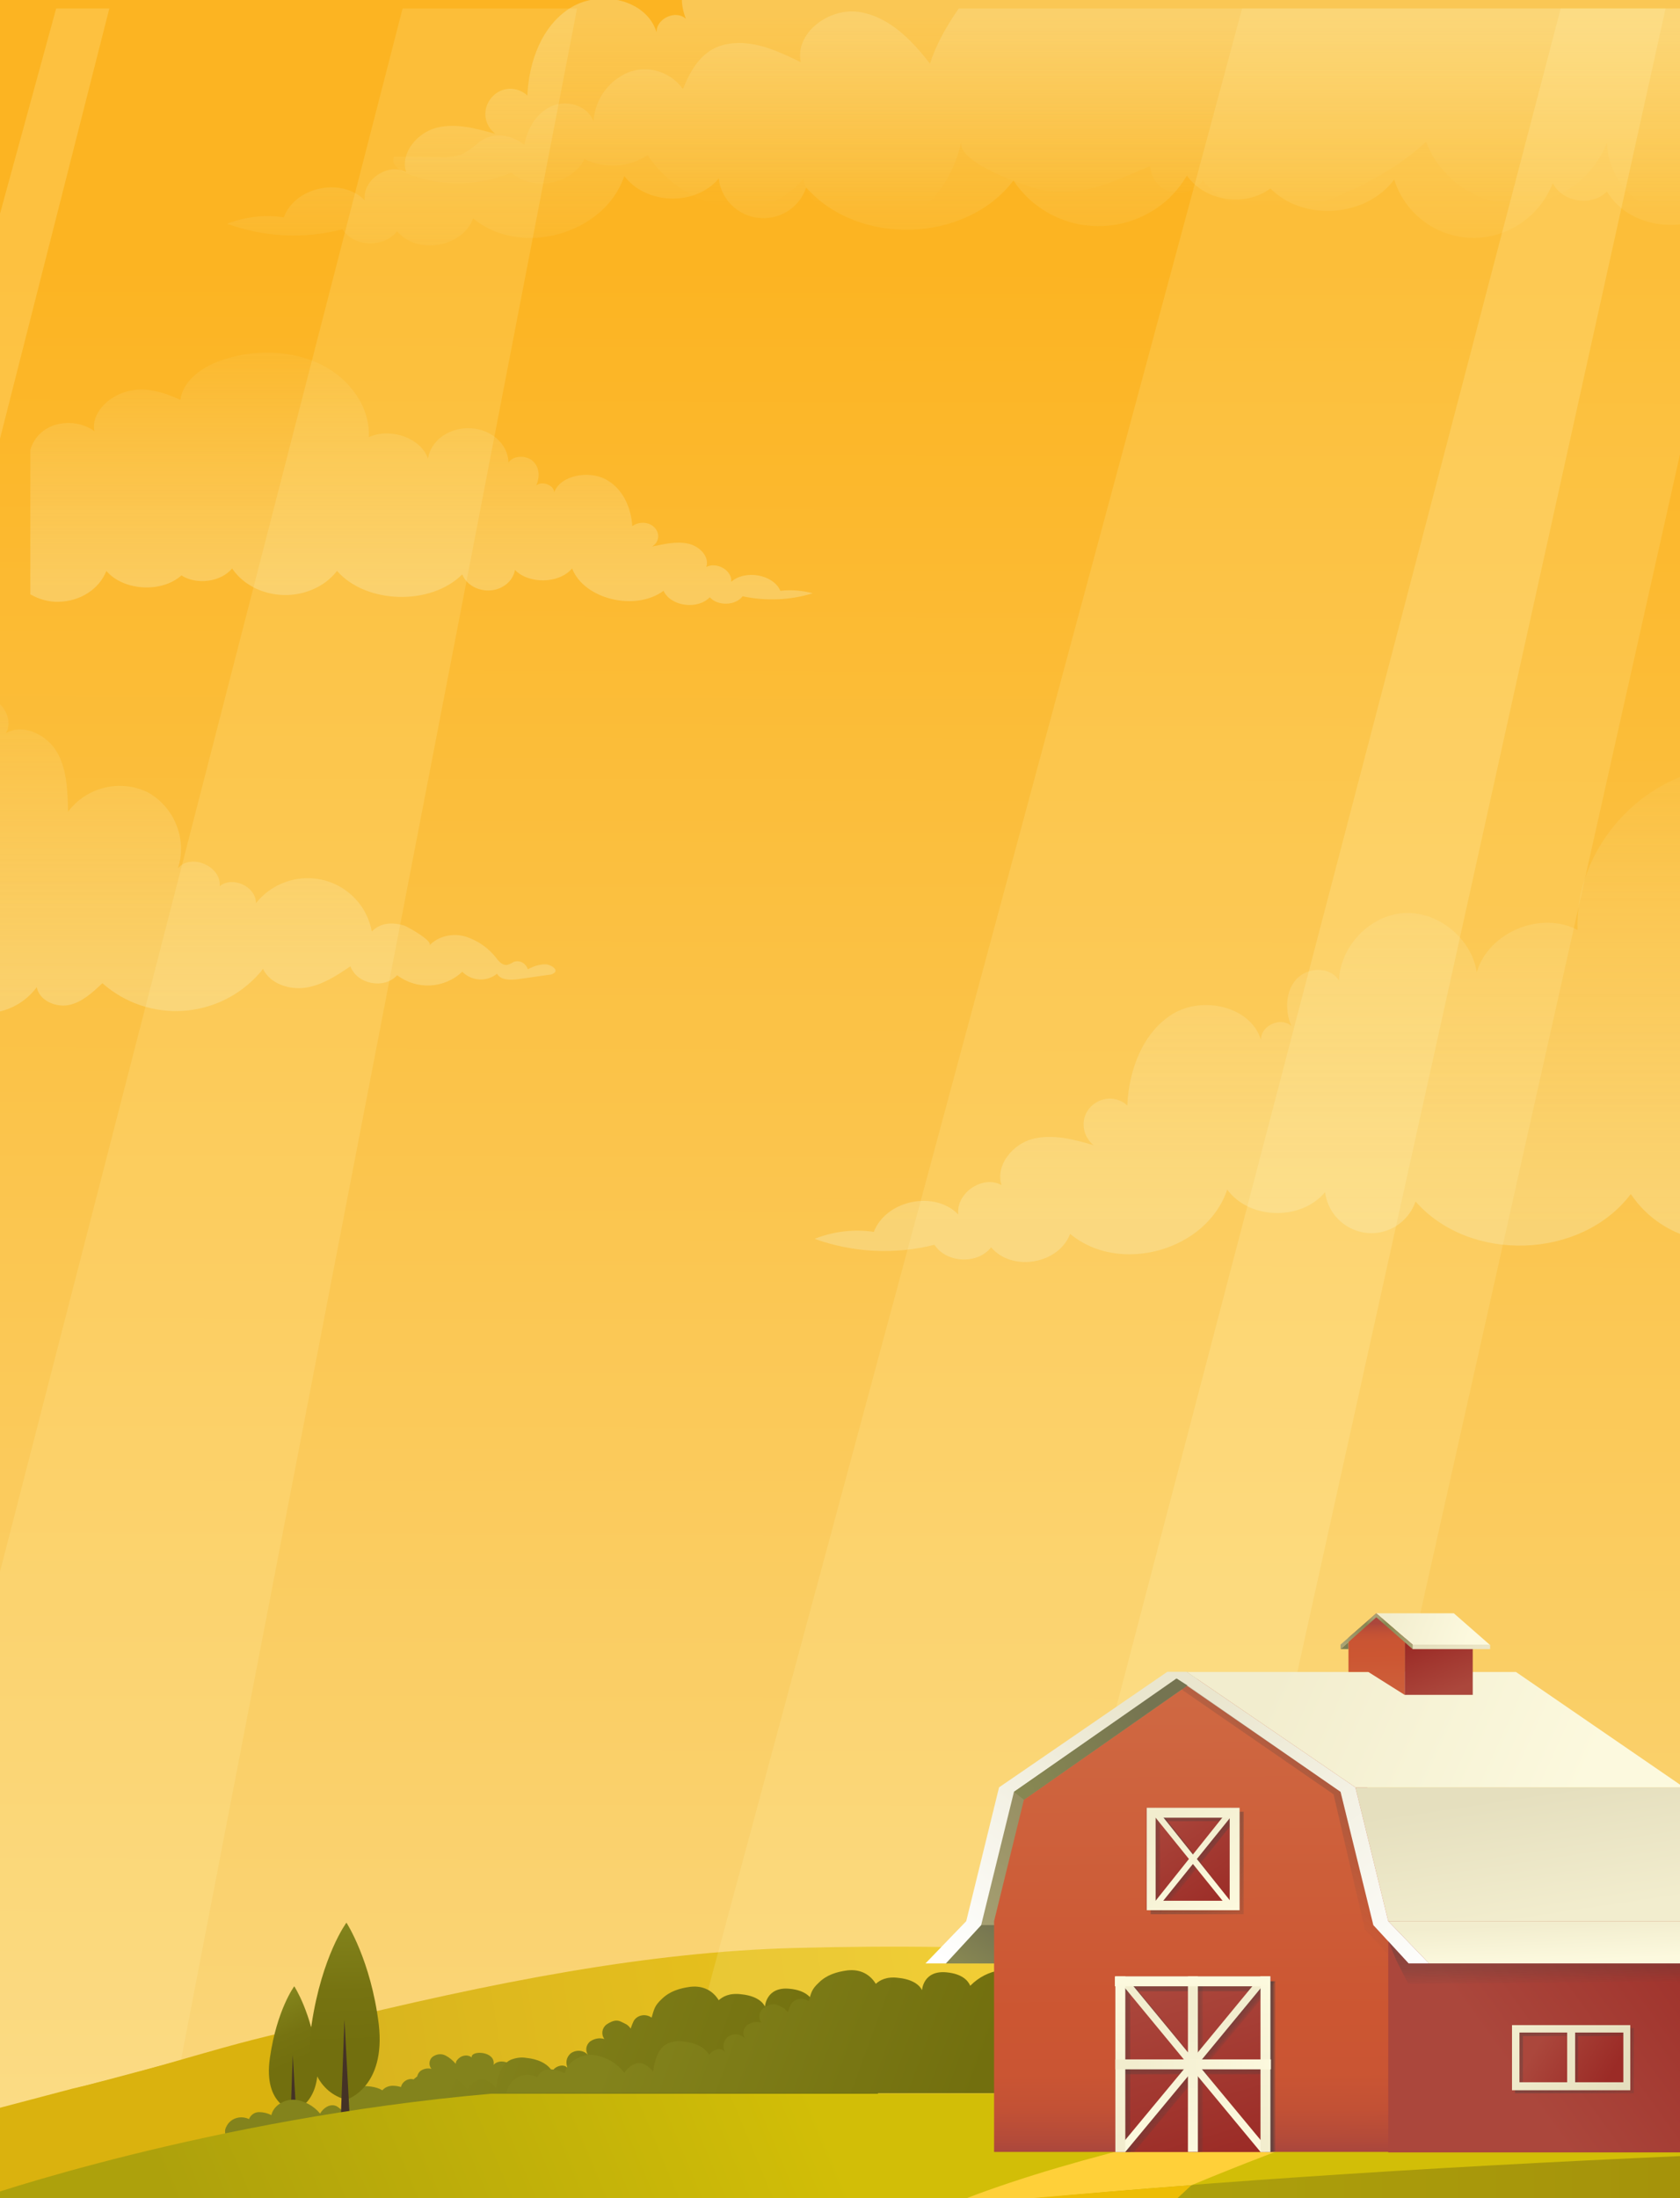 <svg xmlns="http://www.w3.org/2000/svg" xmlns:xlink="http://www.w3.org/1999/xlink" version="1.1" x="0px" y="0px" viewBox="0 0 338 442" style="enable-background:new 0 0 338 442;" xml:space="preserve">
<rect x="0" y="0" width="338" height="442" fill="#333333" stroke="none"/>
<style type="text/css">
	.st0{display:none;opacity:0.5;fill:url(#SVGID_1_);}
	.st1{display:none;fill-rule:evenodd;clip-rule:evenodd;fill:url(#SVGID_00000008143192038120631730000006806694147527913617_);}
	.st2{display:none;opacity:0.24;fill:url(#SVGID_00000153679110352719976970000013983309315879237284_);}
	.st3{display:none;fill-rule:evenodd;clip-rule:evenodd;fill:url(#SVGID_00000142173673071348400670000011169656298536635308_);}

		.st4{clip-path:url(#SVGID_00000067921748802956478780000009805715671082437021_);fill:url(#SVGID_00000145035070557520563010000003282635660173654416_);}

		.st5{opacity:0.15;clip-path:url(#SVGID_00000067921748802956478780000009805715671082437021_);fill:#FFF8BB;enable-background:new    ;}

		.st6{opacity:0.2;clip-path:url(#SVGID_00000067921748802956478780000009805715671082437021_);fill:#FFF8BB;enable-background:new    ;}

		.st7{clip-path:url(#SVGID_00000067921748802956478780000009805715671082437021_);fill:url(#SVGID_00000006670335865729820610000014491846555576209564_);}

		.st8{clip-path:url(#SVGID_00000067921748802956478780000009805715671082437021_);fill:url(#SVGID_00000110445721942231930960000018174788487498910392_);}

		.st9{clip-path:url(#SVGID_00000067921748802956478780000009805715671082437021_);fill:url(#SVGID_00000073689930134161710680000012598916657926993551_);}
	.st10{clip-path:url(#SVGID_00000067921748802956478780000009805715671082437021_);fill:#DAB20E;}

		.st11{clip-path:url(#SVGID_00000067921748802956478780000009805715671082437021_);fill:url(#SVGID_00000085243922123327036090000013471215539964599467_);}
	.st12{clip-path:url(#SVGID_00000067921748802956478780000009805715671082437021_);fill:#443226;}
	.st13{clip-path:url(#SVGID_00000067921748802956478780000009805715671082437021_);fill:#83831C;}

		.st14{clip-path:url(#SVGID_00000067921748802956478780000009805715671082437021_);fill:url(#SVGID_00000169545423947482923230000017276652422414143377_);}

		.st15{clip-path:url(#SVGID_00000067921748802956478780000009805715671082437021_);fill:url(#SVGID_00000112616047350929850070000007311909175565742254_);}

		.st16{clip-path:url(#SVGID_00000067921748802956478780000009805715671082437021_);fill:url(#SVGID_00000155869461903745175940000017898715535560353682_);}

		.st17{clip-path:url(#SVGID_00000067921748802956478780000009805715671082437021_);fill:url(#SVGID_00000054264882559343887710000001589924463008979874_);}
	.st18{clip-path:url(#SVGID_00000067921748802956478780000009805715671082437021_);fill:#FFD039;}
	.st19{clip-path:url(#SVGID_00000067921748802956478780000009805715671082437021_);fill:#EDBD05;}

		.st20{clip-path:url(#SVGID_00000067921748802956478780000009805715671082437021_);fill:url(#SVGID_00000145016422550240051960000007217217750085152177_);}

		.st21{clip-path:url(#SVGID_00000067921748802956478780000009805715671082437021_);fill:url(#SVGID_00000057136525972836847330000008801146586945761963_);}
	.st22{opacity:0.2;clip-path:url(#SVGID_00000067921748802956478780000009805715671082437021_);}
	.st23{opacity:0.2;}

		.st24{clip-path:url(#SVGID_00000067921748802956478780000009805715671082437021_);fill:url(#SVGID_00000087370029885851045470000008608509318988615604_);}

		.st25{clip-path:url(#SVGID_00000067921748802956478780000009805715671082437021_);fill:url(#SVGID_00000119824926962745430550000002597627802170100654_);}

		.st26{clip-path:url(#SVGID_00000067921748802956478780000009805715671082437021_);fill:url(#SVGID_00000003081003705654565880000003059304808835451781_);}

		.st27{clip-path:url(#SVGID_00000067921748802956478780000009805715671082437021_);fill:url(#SVGID_00000129191417099717552980000016133105215873143998_);}

		.st28{clip-path:url(#SVGID_00000067921748802956478780000009805715671082437021_);fill:url(#SVGID_00000012450176218703480790000015671766013312597156_);}

		.st29{clip-path:url(#SVGID_00000067921748802956478780000009805715671082437021_);fill:url(#SVGID_00000071519777482221478450000011417047648730522808_);}

		.st30{clip-path:url(#SVGID_00000067921748802956478780000009805715671082437021_);fill:url(#SVGID_00000004517160295120592110000006289062484019904942_);}

		.st31{clip-path:url(#SVGID_00000067921748802956478780000009805715671082437021_);fill:url(#SVGID_00000095306048060824941820000002194242322785771195_);}

		.st32{clip-path:url(#SVGID_00000067921748802956478780000009805715671082437021_);fill:url(#SVGID_00000083049566064770498770000004562607639897248436_);}

		.st33{clip-path:url(#SVGID_00000067921748802956478780000009805715671082437021_);fill:url(#SVGID_00000140693843149168432520000011272829236992582534_);}

		.st34{clip-path:url(#SVGID_00000067921748802956478780000009805715671082437021_);fill:url(#SVGID_00000084498472515760523710000014012429869236832164_);}

		.st35{clip-path:url(#SVGID_00000067921748802956478780000009805715671082437021_);fill:url(#SVGID_00000009587240936095634590000016312353349359963572_);}

		.st36{clip-path:url(#SVGID_00000067921748802956478780000009805715671082437021_);fill:url(#SVGID_00000136385164550288805250000010242467350276943523_);}

		.st37{clip-path:url(#SVGID_00000067921748802956478780000009805715671082437021_);fill:url(#SVGID_00000143595298483733298550000010230868510384095894_);}

		.st38{clip-path:url(#SVGID_00000067921748802956478780000009805715671082437021_);fill:url(#SVGID_00000039097641437845200990000011963464026633655688_);}

		.st39{clip-path:url(#SVGID_00000067921748802956478780000009805715671082437021_);fill:url(#SVGID_00000098204374958368288270000010596911629657188759_);}

		.st40{clip-path:url(#SVGID_00000067921748802956478780000009805715671082437021_);fill:url(#SVGID_00000047052022421867466880000014717750407400399272_);}

		.st41{clip-path:url(#SVGID_00000067921748802956478780000009805715671082437021_);fill:url(#SVGID_00000039136135872945332550000008305651248650233475_);}

		.st42{clip-path:url(#SVGID_00000067921748802956478780000009805715671082437021_);fill:url(#SVGID_00000025433221483175607770000014618962564238717361_);}

		.st43{clip-path:url(#SVGID_00000067921748802956478780000009805715671082437021_);fill:url(#SVGID_00000087391704444634871430000004510603719217506196_);}

		.st44{clip-path:url(#SVGID_00000067921748802956478780000009805715671082437021_);fill:url(#SVGID_00000048475343541467458020000015583820542223248523_);}

		.st45{opacity:0.5;clip-path:url(#SVGID_00000067921748802956478780000009805715671082437021_);fill:url(#SVGID_00000030467982471505529290000000926637796384649611_);}

		.st46{opacity:0.5;clip-path:url(#SVGID_00000067921748802956478780000009805715671082437021_);fill:url(#SVGID_00000076602212735876176090000000694951274776351144_);}

		.st47{opacity:0.5;clip-path:url(#SVGID_00000067921748802956478780000009805715671082437021_);fill:url(#SVGID_00000147913209548282095780000016881826940008955036_);}

		.st48{opacity:0.5;clip-path:url(#SVGID_00000067921748802956478780000009805715671082437021_);fill:url(#SVGID_00000134239827911292118150000001973916085005824412_);}

		.st49{opacity:0.5;clip-path:url(#SVGID_00000067921748802956478780000009805715671082437021_);fill:url(#SVGID_00000128459465214227283010000008842187471039663507_);}

		.st50{opacity:0.5;clip-path:url(#SVGID_00000067921748802956478780000009805715671082437021_);fill:url(#SVGID_00000104664156695052691200000003490191110783453606_);}

		.st51{opacity:0.5;clip-path:url(#SVGID_00000067921748802956478780000009805715671082437021_);fill:url(#SVGID_00000110458010207041676670000015945278644781014929_);}

		.st52{clip-path:url(#SVGID_00000067921748802956478780000009805715671082437021_);fill:url(#SVGID_00000012442445166659086500000005775308010311990408_);}

		.st53{clip-path:url(#SVGID_00000067921748802956478780000009805715671082437021_);fill:url(#SVGID_00000067948651690016487290000009326379220895911819_);}

		.st54{clip-path:url(#SVGID_00000067921748802956478780000009805715671082437021_);fill:url(#SVGID_00000052103531687079438850000010154101207054010002_);}

		.st55{clip-path:url(#SVGID_00000067921748802956478780000009805715671082437021_);fill:url(#SVGID_00000002359200857517239950000001328963406388961173_);}

		.st56{clip-path:url(#SVGID_00000067921748802956478780000009805715671082437021_);fill:url(#SVGID_00000139277079239566329040000014823983220489131675_);}

		.st57{clip-path:url(#SVGID_00000067921748802956478780000009805715671082437021_);fill:url(#SVGID_00000113331864930696697960000016567828596065553046_);}

		.st58{clip-path:url(#SVGID_00000067921748802956478780000009805715671082437021_);fill:url(#SVGID_00000119834966626727567220000008838009749653119420_);}

		.st59{opacity:0.5;clip-path:url(#SVGID_00000067921748802956478780000009805715671082437021_);fill:url(#SVGID_00000134950542765471181060000012132080385175638694_);}

		.st60{opacity:0.5;clip-path:url(#SVGID_00000067921748802956478780000009805715671082437021_);fill:url(#SVGID_00000034054334938589527920000007052527182496816566_);}

		.st61{opacity:0.5;clip-path:url(#SVGID_00000067921748802956478780000009805715671082437021_);fill:url(#SVGID_00000098188827539650095050000010423016005152651663_);}

		.st62{opacity:0.5;clip-path:url(#SVGID_00000067921748802956478780000009805715671082437021_);fill:url(#SVGID_00000132063193724993517060000018359245462988932997_);}

		.st63{opacity:0.5;clip-path:url(#SVGID_00000067921748802956478780000009805715671082437021_);fill:url(#SVGID_00000121984874070891352250000001150325138620458401_);}

		.st64{clip-path:url(#SVGID_00000067921748802956478780000009805715671082437021_);fill:url(#SVGID_00000056422901316021198050000002988903480208555172_);}

		.st65{clip-path:url(#SVGID_00000067921748802956478780000009805715671082437021_);fill:url(#SVGID_00000066497493757362146450000004204764901388806562_);}

		.st66{clip-path:url(#SVGID_00000067921748802956478780000009805715671082437021_);fill:url(#SVGID_00000181072657965489051190000016148075690835138707_);}

		.st67{opacity:0.5;clip-path:url(#SVGID_00000067921748802956478780000009805715671082437021_);fill:url(#SVGID_00000062881086122875957000000002870602437575590816_);}

		.st68{clip-path:url(#SVGID_00000067921748802956478780000009805715671082437021_);fill:url(#SVGID_00000146473363085330041010000009290712006827191483_);}

		.st69{opacity:0.5;clip-path:url(#SVGID_00000067921748802956478780000009805715671082437021_);fill:url(#SVGID_00000056406265058092254850000007278037951223091098_);}

		.st70{opacity:0.5;clip-path:url(#SVGID_00000067921748802956478780000009805715671082437021_);fill:url(#SVGID_00000103968114616727823800000017863303005388546471_);}

		.st71{clip-path:url(#SVGID_00000067921748802956478780000009805715671082437021_);fill:url(#SVGID_00000013902832094007193450000002982055029644855464_);}

		.st72{opacity:0.35;clip-path:url(#SVGID_00000067921748802956478780000009805715671082437021_);fill:url(#SVGID_00000180359091287891961440000014956971897503914374_);}

		.st73{opacity:0.35;clip-path:url(#SVGID_00000067921748802956478780000009805715671082437021_);fill:url(#SVGID_00000181055901440712020440000008254310164737138610_);}

		.st74{clip-path:url(#SVGID_00000067921748802956478780000009805715671082437021_);fill:url(#SVGID_00000095336806189164451590000015990296848091548556_);}

		.st75{clip-path:url(#SVGID_00000067921748802956478780000009805715671082437021_);fill:url(#SVGID_00000145760326700852647100000012212111330164928931_);}

		.st76{clip-path:url(#SVGID_00000067921748802956478780000009805715671082437021_);fill:url(#SVGID_00000013184586088943428810000012984626504393725364_);}

		.st77{clip-path:url(#SVGID_00000079485940476258537720000004063627476893034415_);fill:url(#SVGID_00000123442181907467770970000011575168657337535678_);}
	.st78{clip-path:url(#SVGID_00000079485940476258537720000004063627476893034415_);}
	.st79{fill-rule:evenodd;clip-rule:evenodd;fill:#09B9EA;}
	.st80{fill-rule:evenodd;clip-rule:evenodd;fill:#0970C0;}
	.st81{fill-rule:evenodd;clip-rule:evenodd;fill:#095CC0;}
	.st82{fill-rule:evenodd;clip-rule:evenodd;fill:#09FFFF;}
	.st83{fill-rule:evenodd;clip-rule:evenodd;fill:#92FFFF;}

		.st84{clip-path:url(#SVGID_00000079485940476258537720000004063627476893034415_);fill:url(#SVGID_00000072991837189631803490000008426317642077975471_);}
	.st85{clip-path:url(#SVGID_00000079485940476258537720000004063627476893034415_);fill:#3121A5;}

		.st86{clip-path:url(#SVGID_00000079485940476258537720000004063627476893034415_);fill:url(#SVGID_00000147180783490607354280000016885643523624429187_);}
	.st87{clip-path:url(#SVGID_00000079485940476258537720000004063627476893034415_);fill:#262C42;}

		.st88{clip-path:url(#SVGID_00000079485940476258537720000004063627476893034415_);fill:url(#SVGID_00000106106466831715362670000012822877433637822393_);}

		.st89{clip-path:url(#SVGID_00000079485940476258537720000004063627476893034415_);fill:url(#SVGID_00000139290643562227162890000004246102103013816243_);}

		.st90{clip-path:url(#SVGID_00000079485940476258537720000004063627476893034415_);fill:url(#SVGID_00000038404069820399325950000017923970087309801124_);}

		.st91{clip-path:url(#SVGID_00000079485940476258537720000004063627476893034415_);fill:url(#SVGID_00000031902012393660695940000002522421879445265576_);}
	.st92{clip-path:url(#SVGID_00000079485940476258537720000004063627476893034415_);fill:#498BDB;}

		.st93{clip-path:url(#SVGID_00000079485940476258537720000004063627476893034415_);fill:url(#SVGID_00000116952190700978070440000008450672017384486802_);}

		.st94{clip-path:url(#SVGID_00000079485940476258537720000004063627476893034415_);fill:url(#SVGID_00000062890543723860436810000000280741460151748738_);}
	.st95{opacity:0.2;clip-path:url(#SVGID_00000079485940476258537720000004063627476893034415_);}

		.st96{clip-path:url(#SVGID_00000079485940476258537720000004063627476893034415_);fill:url(#SVGID_00000065790861709707145150000013742332456245231506_);}

		.st97{clip-path:url(#SVGID_00000079485940476258537720000004063627476893034415_);fill:url(#SVGID_00000082344444783947937840000017935106890374925211_);}

		.st98{clip-path:url(#SVGID_00000079485940476258537720000004063627476893034415_);fill:url(#SVGID_00000000200252555218012740000005669371311533523346_);}

		.st99{clip-path:url(#SVGID_00000079485940476258537720000004063627476893034415_);fill:url(#SVGID_00000157268071011538324730000012935552441430314167_);}

		.st100{clip-path:url(#SVGID_00000079485940476258537720000004063627476893034415_);fill:url(#SVGID_00000104666105974536672460000007747752652198934972_);}

		.st101{clip-path:url(#SVGID_00000079485940476258537720000004063627476893034415_);fill:url(#SVGID_00000066503647500022154700000006339662481321399966_);}

		.st102{clip-path:url(#SVGID_00000079485940476258537720000004063627476893034415_);fill:url(#SVGID_00000106115618526858425060000018127474973719104955_);}

		.st103{clip-path:url(#SVGID_00000079485940476258537720000004063627476893034415_);fill:url(#SVGID_00000047773051587708275500000006399205912348797576_);}

		.st104{clip-path:url(#SVGID_00000079485940476258537720000004063627476893034415_);fill:url(#SVGID_00000145773324564923887900000017526859232198339518_);}

		.st105{clip-path:url(#SVGID_00000079485940476258537720000004063627476893034415_);fill:url(#SVGID_00000134963020122755423650000011528459812479922847_);}

		.st106{clip-path:url(#SVGID_00000079485940476258537720000004063627476893034415_);fill:url(#SVGID_00000026870922276000243920000002949680854747315891_);}

		.st107{clip-path:url(#SVGID_00000079485940476258537720000004063627476893034415_);fill:url(#SVGID_00000007395341081959118460000010658482149077218464_);}

		.st108{clip-path:url(#SVGID_00000079485940476258537720000004063627476893034415_);fill:url(#SVGID_00000082369807568061877130000006905690744293560503_);}

		.st109{clip-path:url(#SVGID_00000079485940476258537720000004063627476893034415_);fill:url(#SVGID_00000003787956512558982020000004824408111554277017_);}

		.st110{clip-path:url(#SVGID_00000079485940476258537720000004063627476893034415_);fill:url(#SVGID_00000098913194579898920650000000957315433129228448_);}

		.st111{clip-path:url(#SVGID_00000079485940476258537720000004063627476893034415_);fill:url(#SVGID_00000044139875100874757130000012906097920122304642_);}

		.st112{clip-path:url(#SVGID_00000079485940476258537720000004063627476893034415_);fill:url(#SVGID_00000044867118420898832370000004062117905990012544_);}

		.st113{clip-path:url(#SVGID_00000079485940476258537720000004063627476893034415_);fill:url(#SVGID_00000005970625369221804680000011841764570578445230_);}

		.st114{clip-path:url(#SVGID_00000079485940476258537720000004063627476893034415_);fill:url(#SVGID_00000049930198162361638330000008757091650747711624_);}

		.st115{clip-path:url(#SVGID_00000079485940476258537720000004063627476893034415_);fill:url(#SVGID_00000153675860093980160690000002032954139521799096_);}

		.st116{clip-path:url(#SVGID_00000079485940476258537720000004063627476893034415_);fill:url(#SVGID_00000181082604333708238800000010465419271659748739_);}

		.st117{opacity:0.5;clip-path:url(#SVGID_00000079485940476258537720000004063627476893034415_);fill:url(#SVGID_00000093867888717417513920000017556174514796958648_);}

		.st118{opacity:0.5;clip-path:url(#SVGID_00000079485940476258537720000004063627476893034415_);fill:url(#SVGID_00000150821829459288236820000010911592844268203917_);}

		.st119{opacity:0.5;clip-path:url(#SVGID_00000079485940476258537720000004063627476893034415_);fill:url(#SVGID_00000037678123178271945550000008149940500701779094_);}

		.st120{opacity:0.5;clip-path:url(#SVGID_00000079485940476258537720000004063627476893034415_);fill:url(#SVGID_00000115504019678674994860000001992223029444767399_);}

		.st121{opacity:0.5;clip-path:url(#SVGID_00000079485940476258537720000004063627476893034415_);fill:url(#SVGID_00000019650205305658603290000008595689046543146169_);}

		.st122{opacity:0.5;clip-path:url(#SVGID_00000079485940476258537720000004063627476893034415_);fill:url(#SVGID_00000114074752393756766960000007311793676360373420_);}

		.st123{opacity:0.5;clip-path:url(#SVGID_00000079485940476258537720000004063627476893034415_);fill:url(#SVGID_00000126304621662441555970000000014460728578007485_);}

		.st124{clip-path:url(#SVGID_00000079485940476258537720000004063627476893034415_);fill:url(#SVGID_00000126300722398861938500000012456789263711808179_);}

		.st125{clip-path:url(#SVGID_00000079485940476258537720000004063627476893034415_);fill:url(#SVGID_00000160179021934039905990000009606464037568973706_);}

		.st126{clip-path:url(#SVGID_00000079485940476258537720000004063627476893034415_);fill:url(#SVGID_00000170979160381026059020000009331329118919492492_);}

		.st127{clip-path:url(#SVGID_00000079485940476258537720000004063627476893034415_);fill:url(#SVGID_00000161592232402700856030000001979029850246007691_);}

		.st128{clip-path:url(#SVGID_00000079485940476258537720000004063627476893034415_);fill:url(#SVGID_00000164494779629880784820000010661301672592830396_);}

		.st129{clip-path:url(#SVGID_00000079485940476258537720000004063627476893034415_);fill:url(#SVGID_00000026881553451637602110000005246745641908261004_);}

		.st130{clip-path:url(#SVGID_00000079485940476258537720000004063627476893034415_);fill:url(#SVGID_00000008845997241333100190000016393621529987368852_);}

		.st131{opacity:0.5;clip-path:url(#SVGID_00000079485940476258537720000004063627476893034415_);fill:url(#SVGID_00000137124418230888964920000002474238394442859947_);}

		.st132{opacity:0.5;clip-path:url(#SVGID_00000079485940476258537720000004063627476893034415_);fill:url(#SVGID_00000029730324741394953990000007274639488589187743_);}

		.st133{opacity:0.5;clip-path:url(#SVGID_00000079485940476258537720000004063627476893034415_);fill:url(#SVGID_00000098190560866848187280000003121540015350719158_);}

		.st134{opacity:0.5;clip-path:url(#SVGID_00000079485940476258537720000004063627476893034415_);fill:url(#SVGID_00000064347774108266066530000007445674754625695913_);}

		.st135{opacity:0.5;clip-path:url(#SVGID_00000079485940476258537720000004063627476893034415_);fill:url(#SVGID_00000113323942687741426400000000561415319107424652_);}

		.st136{clip-path:url(#SVGID_00000079485940476258537720000004063627476893034415_);fill:url(#SVGID_00000110433153444652101900000009536732002077924224_);}

		.st137{clip-path:url(#SVGID_00000079485940476258537720000004063627476893034415_);fill:url(#SVGID_00000137842691350805567130000011334545664718936708_);}

		.st138{opacity:0.5;clip-path:url(#SVGID_00000079485940476258537720000004063627476893034415_);fill:url(#SVGID_00000085246324544304821700000013358485263960417952_);}

		.st139{opacity:0.5;clip-path:url(#SVGID_00000079485940476258537720000004063627476893034415_);fill:url(#SVGID_00000054981227959676788240000005132720563231296671_);}

		.st140{opacity:0.5;clip-path:url(#SVGID_00000079485940476258537720000004063627476893034415_);fill:url(#SVGID_00000134244787887642418460000012812128053289550500_);}

		.st141{opacity:0.5;clip-path:url(#SVGID_00000079485940476258537720000004063627476893034415_);fill:url(#SVGID_00000090292484146050277640000014988255622364770451_);}

		.st142{opacity:0.5;clip-path:url(#SVGID_00000079485940476258537720000004063627476893034415_);fill:url(#SVGID_00000026857247205258319370000006029344010496858768_);}

		.st143{clip-path:url(#SVGID_00000079485940476258537720000004063627476893034415_);fill:url(#SVGID_00000064325905814660012560000007599365280471649210_);}

		.st144{opacity:0.35;clip-path:url(#SVGID_00000079485940476258537720000004063627476893034415_);fill:url(#SVGID_00000101066951695916261610000009727171275220311224_);}

		.st145{opacity:0.35;clip-path:url(#SVGID_00000079485940476258537720000004063627476893034415_);fill:url(#SVGID_00000024693092320478789580000010612004504327067561_);}
</style>
    <g id="Laag_2">
	<linearGradient id="SVGID_1_" gradientUnits="userSpaceOnUse" x1="197.684" y1="422.727" x2="155.48" y2="430.878">
		<stop offset="0" style="stop-color:#4E3F3F"/>
        <stop offset="0.44" style="stop-color:#4E3F3F;stop-opacity:0.7"/>
        <stop offset="0.908" style="stop-color:#4E3F3F;stop-opacity:0"/>
	</linearGradient>
        <path class="st0" d="M179.6,422.3c0,0-1.1,0.1-3.8,1.2c-2.4,1.2,5.8,2.5,10.2,2.7c4.4,0.2,14.1,0.3,14.1,0.3V421h-16L179.6,422.3z"/>

        <linearGradient id="SVGID_00000130604404311181287500000015260032292702789769_" gradientUnits="userSpaceOnUse" x1="193.218" y1="41.559" x2="193.218" y2="19.874" gradientTransform="matrix(1 0 0 -1 0 444)">
		<stop offset="0" style="stop-color:#AB473C"/>
            <stop offset="0.26" style="stop-color:#913E32"/>
            <stop offset="0.75" style="stop-color:#652F20"/>
            <stop offset="1" style="stop-color:#542919"/>
	</linearGradient>

        <path style="display:none;fill-rule:evenodd;clip-rule:evenodd;fill:url(#SVGID_00000130604404311181287500000015260032292702789769_);" d="   M205.3,413.3v-3.1h-1.4V409c0.3-0.1,0.3-0.3,0.3-0.5v-1.7c0-0.2-0.1-0.5-0.4-0.5c0-0.5,0-1.5,0.1-1.9c0.1-0.4,0.7-0.3,0.7-0.3v-0.5   c-0.4,0-1.1,0.1-1.2,0.8c-0.1,0.5-0.1,1.5-0.1,2c-0.2,0.1-0.4,0.3-0.4,0.5v1.7c0,0.3,0.2,0.5,0.5,0.6v1.2h-2.7l-0.4,1.5   c-1.7,0.2-3.3,1.1-4.4,2.4c-1.1-0.1-2.1-0.4-3-1l2.3-2.3l1.1,1.1c0.1,0.1,0.4,0.1,0.5,0c0,0,0,0,0,0c0.1-0.1,0.1-0.4,0-0.5   l-2.6-2.7c-0.1-0.1-0.4-0.1-0.5,0c0,0,0,0,0,0c-0.1,0.1-0.1,0.4,0,0.5l1.1,1.1l-2.3,2.3c-0.1-0.1-0.3-0.3-0.4-0.4v-3.9   c0-0.4-0.3-0.6-0.6-0.6l0,0c-0.4,0-0.6,0.3-0.6,0.6v2.9h-7c-0.6,0-1.1,0.4-1.3,1h-0.6v2.1h0.5v1.3c-2.1,0.6-3.5,2.5-3.3,4.7   c0.2,2.3,2.1,4.1,4.4,4.1c2.5,0,4.5-2,4.5-4.5c0,0,0,0,0,0c0-0.5-0.1-0.9-0.2-1.4h6.8c0.3,3.6,3.5,6.2,7.1,5.8s6.2-3.5,5.8-7.1   C207.3,415.9,206.5,414.4,205.3,413.3L205.3,413.3z"/>
</g>
    <g id="Laag_3">
	<g>
		<defs>
			<rect id="SVGID_00000161623999012046617800000008259342284784756867_" width="338" height="442"/>
		</defs>
        <clipPath id="SVGID_00000119831312580777749850000006423206231859165058_">
			<use xlink:href="#SVGID_00000161623999012046617800000008259342284784756867_" style="overflow:visible;"/>
		</clipPath>

        <linearGradient id="SVGID_00000139287507539426002120000008019312842833779131_" gradientUnits="userSpaceOnUse" x1="48.144" y1="-304.318" x2="49.584" y2="390.659" gradientTransform="matrix(1 0 0 -1 0 444)">
			<stop offset="0" style="stop-color:#F8F4C7"/>
            <stop offset="1" style="stop-color:#FCB422"/>
		</linearGradient>

        <rect x="-259.9" y="-0.8" style="clip-path:url(#SVGID_00000119831312580777749850000006423206231859165058_);fill:url(#SVGID_00000139287507539426002120000008019312842833779131_);" width="618.3" height="442.8"/>

        <polygon style="opacity:0.15;clip-path:url(#SVGID_00000119831312580777749850000006423206231859165058_);fill:#FFF8BB;enable-background:new    ;" points="    116.1,1.7 30.8,443.3 -32.8,443.3 81,1.7   "/>

        <polygon style="opacity:0.2;clip-path:url(#SVGID_00000119831312580777749850000006423206231859165058_);fill:#FFF8BB;enable-background:new    ;" points="    22,1.7 -90.3,443.3 -109.6,443.3 11.3,1.7   "/>

        <linearGradient id="SVGID_00000167380475340419963600000001350225056932753585_" gradientUnits="userSpaceOnUse" x1="201.987" y1="3.518" x2="201.987" y2="61.105">
			<stop offset="0" style="stop-color:#F8F4C7;stop-opacity:0.3"/>
            <stop offset="1" style="stop-color:#F8F4C7;stop-opacity:0"/>
		</linearGradient>

        <path style="clip-path:url(#SVGID_00000119831312580777749850000006423206231859165058_);fill:url(#SVGID_00000167380475340419963600000001350225056932753585_);" d="    M357.2,2.8c-0.6-1.4-1.4-2.6-2.3-3.6h-17.4c-0.2,0.2-0.4,0.5-0.6,0.7c0-0.2,0.1-0.5,0.1-0.7H137.2c-0.1,1.5,0.2,3.1,0.8,4.6    c-2-1.9-6-0.1-5.9,2.7c-2-6.6-11.3-8.6-17.2-5c-5.9,3.6-8.5,10.9-8.8,17.7c-2.1-1.9-5.2-1.8-7.1,0.3c-1.9,2.1-1.8,5.2,0.3,7.1    c0.1,0.1,0.2,0.2,0.3,0.3c-3.9-1.1-8-2.2-11.8-1.2c-3.9,1-7.3,5.1-6.1,8.9c-3.6-2-8.9,1.6-8.3,5.7c-4.6-4.7-14-2.8-16.3,3.4    c-3.9-0.6-7.8-0.1-11.4,1.3c7.5,2.7,15.5,3.1,23.2,1.1c2.3,3.6,8.3,3.8,11,0.4c4,4.8,13.1,3.3,15.3-2.6c9.5,8,26.5,3.2,30.4-8.5    c4.4,5.8,14.3,6.1,19,0.5c0.6,5,5.1,8.5,10.1,7.9c3.5-0.4,6.4-2.8,7.5-6.1c10.5,11.9,32.1,11.2,41.7-1.4c6.3,9.5,19.1,12,28.6,5.7    c2.6-1.7,4.7-4,6.3-6.7c3.6,5.2,11.7,6.4,16.8,2.6c6.6,6.7,19.3,5.8,24.9-1.8c2.8,8.9,12.3,13.8,21.2,10.9    c4.9-1.6,8.9-5.4,10.7-10.2c1.9,3.9,7.9,4.8,10.9,1.7c4.8,8.2,18.3,9.1,24.2,1.6c2.9,3.4,6.8,5.8,11.1,7V0.4    C357.4,1.1,356.8,1.9,357.2,2.8z"/>

        <linearGradient id="SVGID_00000178174227710629006770000002188706112477901742_" gradientUnits="userSpaceOnUse" x1="221.335" y1="6.002" x2="221.335" y2="41.702">
			<stop offset="0" style="stop-color:#F8F4C7;stop-opacity:0.2"/>
            <stop offset="1" style="stop-color:#F8F4C7;stop-opacity:0"/>
		</linearGradient>

        <path style="clip-path:url(#SVGID_00000119831312580777749850000006423206231859165058_);fill:url(#SVGID_00000178174227710629006770000002188706112477901742_);" d="    M192.9,1.7c-2.6,3.7-4.7,7.6-5.8,11.1c-3.7-4.8-8.3-9.5-14.3-10.4c-6-0.9-12.9,4.2-11.7,10.1c-4.3-2.1-8.8-4.2-13.5-3.8    c-5.7,0.4-8.3,4.5-10.2,9.2c-2.5-3.5-7.1-4.9-11.1-3.3c-4,1.7-6.6,5.5-6.9,9.8c-1.1-3.1-5.2-4.4-8.3-3.1c-3.1,1.3-5,4.5-5.6,7.8    c-2.7-2-6.1-2.7-9-0.6c-1,0.9-2.1,1.7-3.3,2.4c-1.5,0.6-3.1,0.8-4.7,0.7l-9.2-0.1c-0.7,1.3,0.8,2.6,2.1,3.2    c6.9,2.9,14.6,2.9,21.5,0c4.2,3.9,12.1,2.4,14.7-2.7c4.1,2,8.9,1.7,12.7-0.8c6.7,10.1,22.1,15.5,31.3,4.8    c1.7,7.4,10.8,11.4,18,9.2c7.2-2.2,12.2-9.2,13.8-16.7c-0.9,4.4,13.9,9.3,16.7,9.8c8.1,1.3,14.1-1.9,21.3-4.9    c0.2,3.2,2.9,5.6,6.1,5.4c1.8-0.1,3.5-1.1,4.5-2.6c2.7,3.6,6.8,5.8,11.3,6.2c4.4,0.3,8.9-0.3,13-1.9c7.1-2.5,15.1-6.8,20.6-12    c3.9,10.1,15.2,15.1,25.3,11.2c5.1-1.9,9.1-5.9,11.1-11c0.3,8.3,7.2,14.7,15.5,14.4c5.6-0.2,10.6-3.5,13-8.5    c2.9,4.3,7.1,7.5,11.9,9.3V1.7H192.9z"/>

        <linearGradient id="SVGID_00000174565354986596954880000007284361232848610239_" gradientUnits="userSpaceOnUse" x1="71.553" y1="438.142" x2="201.834" y2="416.905">
			<stop offset="0" style="stop-color:#D8B41E"/>
            <stop offset="1" style="stop-color:#EEC61D"/>
		</linearGradient>

        <path style="clip-path:url(#SVGID_00000119831312580777749850000006423206231859165058_);fill:url(#SVGID_00000174565354986596954880000007284361232848610239_);" d="    M258.9,399.4c-16.5-6.6-58-8.8-99.1-7.7c-58.5,1.6-121.6,23.2-229.5,50.6h328.6V399.4z"/>
        <path style="clip-path:url(#SVGID_00000119831312580777749850000006423206231859165058_);fill:#DAB20E;" d="M281,404.8    c-4.5-1.8-32.9-8.7-40.5-9.9c36.9,12.9-7.6,51.6-106,44.3c-93.3-6.9-80.2-23.3-70.6-32c-18.8,3.7-30.7,8.5-49.4,12.8l-84.2,22.2    l328.6-0.1l99.5-0.1L281,404.8z"/>

        <linearGradient id="SVGID_00000170279943206046243400000002645214610259900315_" gradientUnits="userSpaceOnUse" x1="61.462" y1="419.911" x2="53.899" y2="402.915">
			<stop offset="0.297" style="stop-color:#726F0E"/>
            <stop offset="0.61" style="stop-color:#767311"/>
            <stop offset="0.953" style="stop-color:#81811A"/>
            <stop offset="1" style="stop-color:#83831C"/>
		</linearGradient>

        <path style="clip-path:url(#SVGID_00000119831312580777749850000006423206231859165058_);fill:url(#SVGID_00000170279943206046243400000002645214610259900315_);" d="    M59.2,399.4c0,0-3.5,4.7-4.9,14.4s4.9,10.7,4.9,10.7s5.6-1.7,4.6-10.7C62.7,404.7,59.2,399.4,59.2,399.4z"/>
        <polygon style="clip-path:url(#SVGID_00000119831312580777749850000006423206231859165058_);fill:#443226;" points="58.9,413.2     58.3,430.2 59.9,430.2   "/>
        <path style="clip-path:url(#SVGID_00000119831312580777749850000006423206231859165058_);fill:#83831C;" d="M106,427.2    c0.9-1.2,1.4-2.6,1.4-4.1c0.2-3.6,0.7,0.3,0-3.3c-0.1-1.3-0.8-2.6-4-3.1c0.1-2-2.9-2.9-4.1-1.5c0.5-2.8-4.6-3-4.4-1.5    c-0.9-0.7-2.2-0.4-2.9,0.5c-0.2,0.2-0.3,0.5-0.3,0.8c-0.6-0.7-1.3-1.3-2.1-1.7c-0.8-0.4-1.8-0.3-2.6,0.3c-0.7,0.6-0.8,1.7-0.2,2.4    c0,0,0,0,0,0c-0.8-0.2-1.7,0-2.3,0.5c-0.6,0.6-0.8,1.5-0.3,2.2c-0.8-0.8-2-0.9-2.9-0.1c-0.7,0.6-0.9,1.7-0.4,2.5    c-0.6-1-2.2-0.4-2.6,0.5c-0.9-1.4-2.6-2-4.3-2.1c-0.9-0.1-1.8,0-2.6,0.4c-1.6,0.9-2,3-2.3,4.8c-0.4-0.5-0.9-0.9-1.4-1.2    c-1.3-0.6-2.7,0.4-3.3,1.5c-1.3-1.6-3.2-2.6-5.2-2.8c-2-0.1-4.2,1.2-4.6,3.1c-0.8-0.4-1.6-0.6-2.5-0.6c-0.9,0-1.7,0.6-2,1.4    c-1.7-0.8-3.8-0.2-4.6,1.6c-0.6,1.1,0.2,2.3,0.2,2.7L106,427.2z"/>

        <linearGradient id="SVGID_00000013156700316522472880000011789467764317957030_" gradientUnits="userSpaceOnUse" x1="69.619" y1="421.428" x2="68.73" y2="386.902">
			<stop offset="0.297" style="stop-color:#726F0E"/>
            <stop offset="0.61" style="stop-color:#767311"/>
            <stop offset="0.953" style="stop-color:#81811A"/>
            <stop offset="1" style="stop-color:#83831C"/>
		</linearGradient>

        <path style="clip-path:url(#SVGID_00000119831312580777749850000006423206231859165058_);fill:url(#SVGID_00000013156700316522472880000011789467764317957030_);" d="    M69.7,386.6c0,0-4.9,6.6-7,20.4c-2.1,13.7,7,15.2,7,15.2s8-2.4,6.5-15.2C74.6,394.1,69.7,386.6,69.7,386.6z"/>
        <polygon style="clip-path:url(#SVGID_00000119831312580777749850000006423206231859165058_);fill:#443226;" points="69.3,406.1     68.4,430.2 70.6,430.2   "/>

        <polygon style="opacity:0.15;clip-path:url(#SVGID_00000119831312580777749850000006423206231859165058_);fill:#FFF8BB;enable-background:new    ;" points="    358.1,1.7 259.1,443.3 130.8,443.3 249.9,1.7   "/>

        <polygon style="opacity:0.2;clip-path:url(#SVGID_00000119831312580777749850000006423206231859165058_);fill:#FFF8BB;enable-background:new    ;" points="    335.1,1.7 237.3,443.3 198.4,443.3 314,1.7   "/>

        <linearGradient id="SVGID_00000110430189113005300750000005132754617540421264_" gradientUnits="userSpaceOnUse" x1="86.211" y1="431.482" x2="358.371" y2="431.482">
			<stop offset="0.522" style="stop-color:#ADA10C"/>
            <stop offset="1" style="stop-color:#A3900A"/>
		</linearGradient>

        <path style="clip-path:url(#SVGID_00000119831312580777749850000006423206231859165058_);fill:url(#SVGID_00000110430189113005300750000005132754617540421264_);" d="    M358.4,421H104c-9.8,0-17.7,7.9-17.7,17.7v3.3h272.2V421z"/>

        <linearGradient id="SVGID_00000085212972577478241380000017163486549966896816_" gradientUnits="userSpaceOnUse" x1="163.37" y1="427.459" x2="95.332" y2="402.434">
			<stop offset="0" style="stop-color:#726F0E"/>
            <stop offset="1" style="stop-color:#83831C"/>
		</linearGradient>

        <path style="clip-path:url(#SVGID_00000119831312580777749850000006423206231859165058_);fill:url(#SVGID_00000085212972577478241380000017163486549966896816_);" d="    M176.7,406.1c-0.6-3.8-2.7-7-7.1-6.6c-2.2,0.3-4.3,1.4-5.9,3c0,0-0.1,0.1-0.1,0.1c-0.4-1-1.6-2.4-4.7-2.7c-4.8-0.5-5,3.6-5,3.6    s-0.7-2.1-4.8-2.5c-2.4-0.3-3.7,0.5-4.5,1.2c-1.1-1.8-3-3-5.7-2.7c-2.2,0.3-4.2,0.9-5.8,2.5c-1.4,1.3-1.5,2-2,3.7    c-1.1-0.8-2.7-0.6-3.5,0.5c-0.2,0.3-0.6,1.3-0.7,1.7c-0.7-0.9-1-0.9-2-1.4c-1-0.5-2,0-2.9,0.6c-0.9,0.7-1.1,2-0.4,2.9c0,0,0,0,0,0    c-1-0.3-2-0.1-2.9,0.5c-0.8,0.7-1,1.8-0.4,2.7c-0.9-1-2.4-1.1-3.5-0.3c-0.9,0.8-1.1,2-0.5,3.1c-0.7-1.2-2.6-0.6-3.2,0.5    c-1-1.7-3.1-2.5-5.2-2.7c-1.1-0.2-2.2,0-3.2,0.4c-2,1-2.6,3.5-2.9,5.7c-0.4-0.6-1-1.1-1.7-1.5c-1.6-0.8-3.2,0.4-4.1,1.7    c-1.5-2-3.8-3.3-6.3-3.6c-2.4-0.2-5.1,1.3-5.7,3.7c-0.9-0.5-2-0.8-3-0.8c-1.1,0-2.1,0.6-2.5,1.6c-2-1.1-4.6-0.3-5.7,1.7    c-0.2,0.4-0.4,0.9-0.5,1.4l74.1,0.1c0,0,0,0,0,0l30.6,0c1.2-1.4,1.8-3.1,1.9-5C177.6,415,177.4,410.5,176.7,406.1z"/>

        <linearGradient id="SVGID_00000109747055515797791800000003282524081669110202_" gradientUnits="userSpaceOnUse" x1="53.457" y1="488.946" x2="171.4" y2="439.759">
			<stop offset="0" style="stop-color:#ADA10C"/>
            <stop offset="1" style="stop-color:#D2BE07"/>
		</linearGradient>

        <path style="clip-path:url(#SVGID_00000119831312580777749850000006423206231859165058_);fill:url(#SVGID_00000109747055515797791800000003282524081669110202_);" d="    M207.7,442c47.8-4.3,97-7.2,150.6-9.3V421H98.8C41.8,426-4.1,442-4.1,442S165.8,442,207.7,442z"/>
        <path style="clip-path:url(#SVGID_00000119831312580777749850000006423206231859165058_);fill:#FFD039;" d="M194.5,442    c22.1-8.5,55-15.8,82-20.3l16-0.7c-12.1,2.8-33.1,10.2-52.8,18.4c-10.8,0.8-21.5,1.7-32.1,2.7C202.2,442,201.5,442,194.5,442z"/>
        <path style="clip-path:url(#SVGID_00000119831312580777749850000006423206231859165058_);fill:#EDBD05;" d="M239.7,439.4l-2.8,2.6    l-29.3,0c0,0,10.7-0.9,15.4-1.3C227.8,440.3,237.8,439.5,239.7,439.4z"/>

        <linearGradient id="SVGID_00000057136657958594733180000009330208732875928754_" gradientUnits="userSpaceOnUse" x1="194.959" y1="424.151" x2="126.921" y2="399.126">
			<stop offset="0" style="stop-color:#726F0E"/>
            <stop offset="1" style="stop-color:#83831C"/>
		</linearGradient>

        <path style="clip-path:url(#SVGID_00000119831312580777749850000006423206231859165058_);fill:url(#SVGID_00000057136657958594733180000009330208732875928754_);" d="    M208.3,402.8c-0.6-3.8-2.7-7-7.1-6.6c-2.2,0.3-4.3,1.4-5.9,3c0,0-0.1,0.1-0.1,0.1c-0.4-1-1.6-2.4-4.7-2.7c-4.8-0.5-5,3.6-5,3.6    s-0.7-2.1-4.8-2.5c-2.4-0.3-3.7,0.5-4.5,1.2c-1.1-1.8-3-3-5.7-2.7c-2.2,0.3-4.2,0.9-5.8,2.5c-1.4,1.3-1.5,2-2,3.7    c-1.1-0.8-2.7-0.6-3.5,0.5c-0.2,0.3-0.6,1.3-0.7,1.7c-0.7-0.9-1-0.9-2-1.4c-1-0.5-2,0-2.9,0.6c-0.9,0.7-1.1,2-0.4,2.9c0,0,0,0,0,0    c-1-0.3-2-0.1-2.9,0.5c-0.8,0.7-1,1.8-0.4,2.7c-0.9-1-2.4-1.1-3.5-0.3c-0.9,0.8-1.1,2-0.5,3.1c-0.7-1.2-2.6-0.6-3.2,0.5    c-1-1.7-3.1-2.5-5.2-2.7c-1.1-0.2-2.2,0-3.2,0.4c-2,1-2.6,3.5-2.9,5.7c-0.4-0.6-1-1.1-1.7-1.5c-1.6-0.8-3.2,0.4-4.1,1.7    c-1.5-2-3.8-3.3-6.3-3.6c-2.4-0.2-5.1,1.3-5.7,3.7c-0.9-0.5-2-0.8-3-0.8c-1.1,0-2.1,0.6-2.5,1.6c-2-1.1-4.6-0.3-5.7,1.7    c-0.2,0.4-0.4,0.9-0.5,1.4l74.1,0.1c0,0,0,0,0,0l30.6,0c1.2-1.4,1.8-3.1,1.9-5C209.2,411.7,209,407.2,208.3,402.8z"/>
        <g style="opacity:0.2;clip-path:url(#SVGID_00000119831312580777749850000006423206231859165058_);">
			<defs>
				<path id="SVGID_00000179627711911497453450000009503068508323704496_" class="st23" d="M123.1,369.1c0,0,0.1,2.3,1.3,4.6      c0.7,1.4,1.2,2.2,1.1,2c-0.1-0.1-1.8,1.9-2.8,2.1c-1,0.2-0.9,0.4-1,0.1s-0.7-3.8-1-4.4s-0.1-2.6,0.6-3.5c0.7-0.9,1-1.4,1-1.4      S123,369.1,123.1,369.1z"/>
			</defs>
            <clipPath id="SVGID_00000179604016119663039920000009481326674943940025_">
				<use xlink:href="#SVGID_00000179627711911497453450000009503068508323704496_" style="overflow:visible;"/>
			</clipPath>
		</g>

        <linearGradient id="SVGID_00000173844956490276308950000014078852574535572654_" gradientUnits="userSpaceOnUse" x1="118.695" y1="422.161" x2="118.695" y2="422.161">
			<stop offset="0" style="stop-color:#4E3F3F"/>
            <stop offset="0.44" style="stop-color:#4E3F3F;stop-opacity:0.7"/>
            <stop offset="0.908" style="stop-color:#4E3F3F;stop-opacity:0"/>
		</linearGradient>

        <polygon style="clip-path:url(#SVGID_00000119831312580777749850000006423206231859165058_);fill:url(#SVGID_00000173844956490276308950000014078852574535572654_);" points="    118.7,422.2 118.7,422.2 118.7,422.2   "/>

        <linearGradient id="SVGID_00000060713998160566268700000009079258687110285743_" gradientUnits="userSpaceOnUse" x1="117.072" y1="421.76" x2="117.072" y2="421.76">
			<stop offset="0" style="stop-color:#4E3F3F"/>
            <stop offset="0.44" style="stop-color:#4E3F3F;stop-opacity:0.7"/>
            <stop offset="0.908" style="stop-color:#4E3F3F;stop-opacity:0"/>
		</linearGradient>

        <polygon style="clip-path:url(#SVGID_00000119831312580777749850000006423206231859165058_);fill:url(#SVGID_00000060713998160566268700000009079258687110285743_);" points="    117.1,421.8 117.1,421.8 117.1,421.8   "/>

        <linearGradient id="SVGID_00000096770393125978244870000003691245788925589141_" gradientUnits="userSpaceOnUse" x1="224.287" y1="353.282" x2="192.226" y2="390.113">
			<stop offset="0.313" style="stop-color:#968E62"/>
            <stop offset="1" style="stop-color:#A8A274"/>
		</linearGradient>

        <polygon style="clip-path:url(#SVGID_00000119831312580777749850000006423206231859165058_);fill:url(#SVGID_00000096770393125978244870000003691245788925589141_);" points="    190.3,394.8 204.2,394.8 204.2,386.3 242.9,339 238.8,336.2 202.9,359.4 195.9,386.3   "/>

        <linearGradient id="SVGID_00000156588094374515395030000002811646692805656455_" gradientUnits="userSpaceOnUse" x1="201.859" y1="387.988" x2="196.063" y2="396.562">
			<stop offset="0" style="stop-color:#757451"/>
            <stop offset="1" style="stop-color:#878752"/>
		</linearGradient>

        <polygon style="clip-path:url(#SVGID_00000119831312580777749850000006423206231859165058_);fill:url(#SVGID_00000156588094374515395030000002811646692805656455_);" points="    190.3,394.8 197.4,387.1 204.2,387.1 204.2,394.8   "/>

        <linearGradient id="SVGID_00000139252275163135364260000000599344296818286978_" gradientUnits="userSpaceOnUse" x1="240.479" y1="341.703" x2="240.962" y2="432.349">
			<stop offset="0" style="stop-color:#CF6842"/>
            <stop offset="0.69" style="stop-color:#CC5632"/>
            <stop offset="0.831" style="stop-color:#CA5533"/>
            <stop offset="0.91" style="stop-color:#C25135"/>
            <stop offset="0.972" style="stop-color:#B44B39"/>
            <stop offset="1" style="stop-color:#AB473C"/>
		</linearGradient>

        <polygon style="clip-path:url(#SVGID_00000119831312580777749850000006423206231859165058_);fill:url(#SVGID_00000139252275163135364260000000599344296818286978_);" points="    281.6,386.3 275.1,359.4 242.1,336.7 206,361.9 200,386.3 200,432.7 281.6,432.7   "/>

        <linearGradient id="SVGID_00000137824799902528739780000016136791354500743615_" gradientUnits="userSpaceOnUse" x1="349.98" y1="382.108" x2="303.248" y2="415.678">
			<stop offset="0" style="stop-color:#9B2B26"/>
            <stop offset="1" style="stop-color:#AB473C"/>
		</linearGradient>

        <rect x="279.3" y="386.3" style="clip-path:url(#SVGID_00000119831312580777749850000006423206231859165058_);fill:url(#SVGID_00000137824799902528739780000016136791354500743615_);" width="65.2" height="46.5"/>

        <linearGradient id="SVGID_00000026158579028443701630000005075354917873446070_" gradientUnits="userSpaceOnUse" x1="306.944" y1="358.937" x2="310.969" y2="385.825">
			<stop offset="6.269576e-02" style="stop-color:#E5DFBE"/>
            <stop offset="1" style="stop-color:#F2EDCE"/>
		</linearGradient>

        <polygon style="clip-path:url(#SVGID_00000119831312580777749850000006423206231859165058_);fill:url(#SVGID_00000026158579028443701630000005075354917873446070_);" points="    345.4,386.3 338.8,359.4 272.7,359.4 279.3,386.3   "/>

        <linearGradient id="SVGID_00000150782191884626810490000013450788965568252836_" gradientUnits="userSpaceOnUse" x1="253.925" y1="331.96" x2="317.845" y2="360.942">
			<stop offset="6.269576e-02" style="stop-color:#F2EDCE"/>
            <stop offset="1" style="stop-color:#FCF9DE"/>
		</linearGradient>

        <polygon style="clip-path:url(#SVGID_00000119831312580777749850000006423206231859165058_);fill:url(#SVGID_00000150782191884626810490000013450788965568252836_);" points="    338.8,359.4 305,336.2 238.8,336.2 272.7,359.4   "/>

        <linearGradient id="SVGID_00000007405221716944852200000010690306489267458713_" gradientUnits="userSpaceOnUse" x1="316.259" y1="386.212" x2="316.581" y2="394.262">
			<stop offset="6.269576e-02" style="stop-color:#F2EDCE"/>
            <stop offset="1" style="stop-color:#FCF9DE"/>
		</linearGradient>

        <polygon style="clip-path:url(#SVGID_00000119831312580777749850000006423206231859165058_);fill:url(#SVGID_00000007405221716944852200000010690306489267458713_);" points="    287.5,394.8 353.6,394.8 345.4,386.3 279.3,386.3   "/>

        <linearGradient id="SVGID_00000040537827287694766370000001460091090275672743_" gradientUnits="userSpaceOnUse" x1="243.335" y1="334.811" x2="293.086" y2="396.718">
			<stop offset="6.269576e-02" style="stop-color:#EAE6CE"/>
            <stop offset="1" style="stop-color:#FFFFFF"/>
		</linearGradient>

        <polygon style="clip-path:url(#SVGID_00000119831312580777749850000006423206231859165058_);fill:url(#SVGID_00000040537827287694766370000001460091090275672743_);" points="    234.8,336.2 269.7,360.3 276.3,387.1 283.4,394.8 287.5,394.8 279.3,386.3 272.7,359.4 238.8,336.2   "/>

        <linearGradient id="SVGID_00000030474730039073814510000005202290540447348122_" gradientUnits="userSpaceOnUse" x1="227.085" y1="337.917" x2="187.075" y2="392.982">
			<stop offset="6.269576e-02" style="stop-color:#EAE6CE"/>
            <stop offset="1" style="stop-color:#FFFFFF"/>
		</linearGradient>

        <polygon style="clip-path:url(#SVGID_00000119831312580777749850000006423206231859165058_);fill:url(#SVGID_00000030474730039073814510000005202290540447348122_);" points="    238.8,336.2 204,360.3 197.4,387.1 190.3,394.8 186.2,394.8 194.4,386.3 201,359.4 234.8,336.2   "/>

        <linearGradient id="SVGID_00000176747846372423307520000004944912835469318821_" gradientUnits="userSpaceOnUse" x1="232.234" y1="344.697" x2="205.828" y2="356.773">
			<stop offset="0" style="stop-color:#757451"/>
            <stop offset="1" style="stop-color:#878752"/>
		</linearGradient>

        <polygon style="clip-path:url(#SVGID_00000119831312580777749850000006423206231859165058_);fill:url(#SVGID_00000176747846372423307520000004944912835469318821_);" points="    206,361.9 204,360.3 236.7,337.5 238.9,338.9   "/>

        <linearGradient id="SVGID_00000034081497168686964980000017546821308044698533_" gradientUnits="userSpaceOnUse" x1="272.169" y1="330.691" x2="268.833" y2="331.431">
			<stop offset="0" style="stop-color:#757451"/>
            <stop offset="1" style="stop-color:#878752"/>
		</linearGradient>

        <polygon style="clip-path:url(#SVGID_00000119831312580777749850000006423206231859165058_);fill:url(#SVGID_00000034081497168686964980000017546821308044698533_);" points="    269.7,331.6 271.3,331.6 271.3,330.2   "/>

        <linearGradient id="SVGID_00000061436575371173552500000013262684257061897363_" gradientUnits="userSpaceOnUse" x1="287.174" y1="329.275" x2="291.441" y2="340.264">
			<stop offset="0" style="stop-color:#9B2B26"/>
            <stop offset="1" style="stop-color:#AB473C"/>
		</linearGradient>

        <rect x="282.6" y="329.3" style="clip-path:url(#SVGID_00000119831312580777749850000006423206231859165058_);fill:url(#SVGID_00000061436575371173552500000013262684257061897363_);" width="13.7" height="11.5"/>

        <linearGradient id="SVGID_00000120528756485562923860000006298511612398957724_" gradientUnits="userSpaceOnUse" x1="277.221" y1="347.094" x2="276.799" y2="326.445">
			<stop offset="0" style="stop-color:#CF6842"/>
            <stop offset="0.69" style="stop-color:#CC5632"/>
            <stop offset="0.831" style="stop-color:#CA5533"/>
            <stop offset="0.91" style="stop-color:#C25135"/>
            <stop offset="0.972" style="stop-color:#B44B39"/>
            <stop offset="1" style="stop-color:#AB473C"/>
		</linearGradient>

        <polygon style="clip-path:url(#SVGID_00000119831312580777749850000006423206231859165058_);fill:url(#SVGID_00000120528756485562923860000006298511612398957724_);" points="    282.6,340.8 275.3,336.2 271.3,336.2 271.3,329.3 276.9,324.4 282.6,329.3   "/>

        <linearGradient id="SVGID_00000151506986394611408510000011393177243094383531_" gradientUnits="userSpaceOnUse" x1="278.331" y1="323.497" x2="295.236" y2="330.319">
			<stop offset="6.269576e-02" style="stop-color:#F2EDCE"/>
            <stop offset="1" style="stop-color:#FCF9DE"/>
		</linearGradient>

        <polygon style="clip-path:url(#SVGID_00000119831312580777749850000006423206231859165058_);fill:url(#SVGID_00000151506986394611408510000011393177243094383531_);" points="    299.7,330.7 292.5,324.4 276.9,324.4 284.2,330.7   "/>

        <linearGradient id="SVGID_00000133531389296484869390000002512079133741542792_" gradientUnits="userSpaceOnUse" x1="284.801" y1="330.491" x2="311.609" y2="332.936">
			<stop offset="6.269576e-02" style="stop-color:#E5DFBE"/>
            <stop offset="1" style="stop-color:#F2EDCE"/>
		</linearGradient>

        <rect x="284.2" y="330.7" style="clip-path:url(#SVGID_00000119831312580777749850000006423206231859165058_);fill:url(#SVGID_00000133531389296484869390000002512079133741542792_);" width="15.6" height="0.9"/>

        <linearGradient id="SVGID_00000129200152095404822330000012133136158833219975_" gradientUnits="userSpaceOnUse" x1="283.742" y1="330.859" x2="277.312" y2="325.047">
			<stop offset="0" style="stop-color:#A8A274"/>
            <stop offset="0.747" style="stop-color:#878752"/>
            <stop offset="1" style="stop-color:#A8A274"/>
		</linearGradient>

        <polygon style="clip-path:url(#SVGID_00000119831312580777749850000006423206231859165058_);fill:url(#SVGID_00000129200152095404822330000012133136158833219975_);" points="    284.2,331.6 276.9,325.2 276.9,324.4 284.2,330.7   "/>

        <linearGradient id="SVGID_00000003063529975630029980000015031302387016649859_" gradientUnits="userSpaceOnUse" x1="270.36" y1="330.537" x2="276.327" y2="325.334">
			<stop offset="0" style="stop-color:#A8A274"/>
            <stop offset="0.747" style="stop-color:#878752"/>
            <stop offset="1" style="stop-color:#A8A274"/>
		</linearGradient>

        <polygon style="clip-path:url(#SVGID_00000119831312580777749850000006423206231859165058_);fill:url(#SVGID_00000003063529975630029980000015031302387016649859_);" points="    269.7,331.6 276.9,325.2 276.9,324.4 269.7,330.7   "/>

        <linearGradient id="SVGID_00000129885118007278020920000013529107978945467530_" gradientUnits="userSpaceOnUse" x1="246.044" y1="434.94" x2="235.055" y2="398.834">
			<stop offset="0" style="stop-color:#9B2B26"/>
            <stop offset="1" style="stop-color:#AB473C"/>
		</linearGradient>

        <rect x="224.4" y="397.4" style="clip-path:url(#SVGID_00000119831312580777749850000006423206231859165058_);fill:url(#SVGID_00000129885118007278020920000013529107978945467530_);" width="31.3" height="35.3"/>

        <linearGradient id="SVGID_00000108995067370944806780000007662991157055141509_" gradientUnits="userSpaceOnUse" x1="254.652" y1="415.589" x2="257.792" y2="415.589">
			<stop offset="0" style="stop-color:#4E3F3F"/>
            <stop offset="0.44" style="stop-color:#4E3F3F;stop-opacity:0.7"/>
            <stop offset="0.689" style="stop-color:#4E3F3F;stop-opacity:0"/>
		</linearGradient>

        <rect x="254.6" y="398.4" style="clip-path:url(#SVGID_00000119831312580777749850000006423206231859165058_);fill:url(#SVGID_00000108995067370944806780000007662991157055141509_);" width="2" height="34.3"/>

        <linearGradient id="SVGID_00000139283998306419663950000015195562832148579771_" gradientUnits="userSpaceOnUse" x1="225.309" y1="415.589" x2="229.173" y2="415.589">
			<stop offset="0" style="stop-color:#4E3F3F"/>
            <stop offset="0.44" style="stop-color:#4E3F3F;stop-opacity:0.7"/>
            <stop offset="0.908" style="stop-color:#4E3F3F;stop-opacity:0"/>
		</linearGradient>

        <rect x="225.4" y="398.4" style="opacity:0.5;clip-path:url(#SVGID_00000119831312580777749850000006423206231859165058_);fill:url(#SVGID_00000139283998306419663950000015195562832148579771_);" width="2" height="34.3"/>

        <linearGradient id="SVGID_00000134213578857501145020000013851103532334770081_" gradientUnits="userSpaceOnUse" x1="240.131" y1="415.589" x2="242.667" y2="415.589">
			<stop offset="0" style="stop-color:#4E3F3F"/>
            <stop offset="0.44" style="stop-color:#4E3F3F;stop-opacity:0.7"/>
            <stop offset="0.908" style="stop-color:#4E3F3F;stop-opacity:0"/>
		</linearGradient>

        <rect x="240" y="398.4" style="opacity:0.5;clip-path:url(#SVGID_00000119831312580777749850000006423206231859165058_);fill:url(#SVGID_00000134213578857501145020000013851103532334770081_);" width="2" height="34.3"/>

        <linearGradient id="SVGID_00000158732873225262992040000008874903685799981232_" gradientUnits="userSpaceOnUse" x1="240.223" y1="398.781" x2="240.253" y2="402.111">
			<stop offset="0" style="stop-color:#4E3F3F"/>
            <stop offset="0.44" style="stop-color:#4E3F3F;stop-opacity:0.7"/>
            <stop offset="0.908" style="stop-color:#4E3F3F;stop-opacity:0"/>
		</linearGradient>

        <rect x="225.4" y="398.4" style="opacity:0.5;clip-path:url(#SVGID_00000119831312580777749850000006423206231859165058_);fill:url(#SVGID_00000158732873225262992040000008874903685799981232_);" width="29.8" height="2"/>

        <linearGradient id="SVGID_00000137827480408317652920000015629722768803474353_" gradientUnits="userSpaceOnUse" x1="240.154" y1="415.382" x2="240.184" y2="418.279">
			<stop offset="0" style="stop-color:#4E3F3F"/>
            <stop offset="0.44" style="stop-color:#4E3F3F;stop-opacity:0.7"/>
            <stop offset="0.908" style="stop-color:#4E3F3F;stop-opacity:0"/>
		</linearGradient>

        <rect x="226.1" y="415.1" style="opacity:0.5;clip-path:url(#SVGID_00000119831312580777749850000006423206231859165058_);fill:url(#SVGID_00000137827480408317652920000015629722768803474353_);" width="28.2" height="2"/>

        <linearGradient id="SVGID_00000111187130142900305340000006023077287062873998_" gradientUnits="userSpaceOnUse" x1="233.612" y1="407.32" x2="235.323" y2="406.072">
			<stop offset="0" style="stop-color:#4E3F3F"/>
            <stop offset="0.44" style="stop-color:#4E3F3F;stop-opacity:0.7"/>
            <stop offset="0.908" style="stop-color:#4E3F3F;stop-opacity:0"/>
		</linearGradient>

        <polygon style="opacity:0.5;clip-path:url(#SVGID_00000119831312580777749850000006423206231859165058_);fill:url(#SVGID_00000111187130142900305340000006023077287062873998_);" points="    227.4,398.4 242,416.1 240,416.1 225.4,398.4   "/>

        <linearGradient id="SVGID_00000111178934516037810110000001214202197263082933_" gradientUnits="userSpaceOnUse" x1="247.717" y1="406.744" x2="249.287" y2="408.072">
			<stop offset="0" style="stop-color:#4E3F3F"/>
            <stop offset="0.44" style="stop-color:#4E3F3F;stop-opacity:0.7"/>
            <stop offset="0.908" style="stop-color:#4E3F3F;stop-opacity:0"/>
		</linearGradient>

        <polygon style="opacity:0.5;clip-path:url(#SVGID_00000119831312580777749850000006423206231859165058_);fill:url(#SVGID_00000111178934516037810110000001214202197263082933_);" points="    254.6,398.4 240,416.1 242,416.1 256.7,398.4   "/>

        <linearGradient id="SVGID_00000176013644113004244940000003730601259703414162_" gradientUnits="userSpaceOnUse" x1="232.361" y1="422.959" x2="236.064" y2="426.058">
			<stop offset="0" style="stop-color:#4E3F3F"/>
            <stop offset="0.44" style="stop-color:#4E3F3F;stop-opacity:0.7"/>
            <stop offset="0.908" style="stop-color:#4E3F3F;stop-opacity:0"/>
		</linearGradient>

        <polygon style="opacity:0.5;clip-path:url(#SVGID_00000119831312580777749850000006423206231859165058_);fill:url(#SVGID_00000176013644113004244940000003730601259703414162_);" points="    228.2,432.7 242,416.1 240,416.1 226.2,432.7   "/>

        <linearGradient id="SVGID_00000162352343193051230040000011055917554577990297_" gradientUnits="userSpaceOnUse" x1="246.718" y1="425.288" x2="248.429" y2="424.041">
			<stop offset="0" style="stop-color:#4E3F3F"/>
            <stop offset="0.44" style="stop-color:#4E3F3F;stop-opacity:0.7"/>
            <stop offset="0.908" style="stop-color:#4E3F3F;stop-opacity:0"/>
		</linearGradient>

        <polygon style="clip-path:url(#SVGID_00000119831312580777749850000006423206231859165058_);fill:url(#SVGID_00000162352343193051230040000011055917554577990297_);" points="    253.8,432.7 240,416.1 242,416.1 255.8,432.7   "/>

        <linearGradient id="SVGID_00000070806744702198499200000003063789780193781144_" gradientUnits="userSpaceOnUse" x1="251.02" y1="401.002" x2="228.721" y2="429.501">
			<stop offset="0.123" style="stop-color:#F2EDCE"/>
            <stop offset="1" style="stop-color:#FCF9DE"/>
		</linearGradient>

        <polygon style="clip-path:url(#SVGID_00000119831312580777749850000006423206231859165058_);fill:url(#SVGID_00000070806744702198499200000003063789780193781144_);" points="    253.6,397.4 239,415.1 224.4,432.7 226.4,432.7 241,415.1 255.6,397.4   "/>

        <linearGradient id="SVGID_00000127754570672225200350000009007327519682375860_" gradientUnits="userSpaceOnUse" x1="228.641" y1="401.354" x2="252.953" y2="430.738">
			<stop offset="0.123" style="stop-color:#F2EDCE"/>
            <stop offset="1" style="stop-color:#FCF9DE"/>
		</linearGradient>

        <polygon style="clip-path:url(#SVGID_00000119831312580777749850000006423206231859165058_);fill:url(#SVGID_00000127754570672225200350000009007327519682375860_);" points="    241,415.1 226.4,397.4 224.4,397.4 239,415.1 253.6,432.7 255.6,432.7   "/>

        <linearGradient id="SVGID_00000085212329177782980270000014358613384633610918_" gradientUnits="userSpaceOnUse" x1="239.929" y1="400.752" x2="240.09" y2="432.51">
			<stop offset="0.123" style="stop-color:#F2EDCE"/>
            <stop offset="1" style="stop-color:#FCF9DE"/>
		</linearGradient>

        <rect x="239" y="397.4" style="clip-path:url(#SVGID_00000119831312580777749850000006423206231859165058_);fill:url(#SVGID_00000085212329177782980270000014358613384633610918_);" width="2" height="35.3"/>

        <linearGradient id="SVGID_00000046334056579425460450000009322898893842082966_" gradientUnits="userSpaceOnUse" x1="239.843" y1="432.635" x2="240.145" y2="397.797">
			<stop offset="6.269576e-02" style="stop-color:#F2EDCE"/>
            <stop offset="1" style="stop-color:#FCF9DE"/>
		</linearGradient>

        <polygon style="clip-path:url(#SVGID_00000119831312580777749850000006423206231859165058_);fill:url(#SVGID_00000046334056579425460450000009322898893842082966_);" points="    253.6,397.4 253.6,397.4 226.4,397.4 226.4,397.4 224.4,397.4 224.4,397.4 224.3,397.4 224.3,399.4 224.4,399.4 224.4,432.7     226.4,432.7 226.4,399.4 253.6,399.4 253.6,432.7 255.6,432.7 255.6,397.4   "/>

        <linearGradient id="SVGID_00000149379398442143497580000001699207973130976695_" gradientUnits="userSpaceOnUse" x1="224.355" y1="415.084" x2="255.648" y2="415.084">
			<stop offset="0.123" style="stop-color:#F2EDCE"/>
            <stop offset="1" style="stop-color:#FCF9DE"/>
		</linearGradient>

        <rect x="224.4" y="414.1" style="clip-path:url(#SVGID_00000119831312580777749850000006423206231859165058_);fill:url(#SVGID_00000149379398442143497580000001699207973130976695_);" width="31.3" height="2"/>

        <linearGradient id="SVGID_00000155827509551979037880000007290420934416305555_" gradientUnits="userSpaceOnUse" x1="246.822" y1="383.966" x2="233.418" y2="364.041">
			<stop offset="0" style="stop-color:#9B2B26"/>
            <stop offset="1" style="stop-color:#AB473C"/>
		</linearGradient>

        <rect x="230.6" y="363.5" style="clip-path:url(#SVGID_00000119831312580777749850000006423206231859165058_);fill:url(#SVGID_00000155827509551979037880000007290420934416305555_);" width="18.8" height="20.6"/>

        <linearGradient id="SVGID_00000106135794125356396850000013426716655386833073_" gradientUnits="userSpaceOnUse" x1="239.911" y1="364.736" x2="239.911" y2="367.967">
			<stop offset="0" style="stop-color:#4E3F3F"/>
            <stop offset="0.44" style="stop-color:#4E3F3F;stop-opacity:0.7"/>
            <stop offset="0.908" style="stop-color:#4E3F3F;stop-opacity:0"/>
		</linearGradient>

        <rect x="233.4" y="364.3" style="opacity:0.5;clip-path:url(#SVGID_00000119831312580777749850000006423206231859165058_);fill:url(#SVGID_00000106135794125356396850000013426716655386833073_);" width="13.1" height="1.9"/>

        <linearGradient id="SVGID_00000101068494110577494080000010793301046659608199_" gradientUnits="userSpaceOnUse" x1="235.202" y1="369.553" x2="259.474" y2="391.289">
			<stop offset="0" style="stop-color:#4E3F3F"/>
            <stop offset="0.44" style="stop-color:#4E3F3F;stop-opacity:0.7"/>
            <stop offset="0.908" style="stop-color:#4E3F3F;stop-opacity:0"/>
		</linearGradient>

        <polygon style="opacity:0.5;clip-path:url(#SVGID_00000119831312580777749850000006423206231859165058_);fill:url(#SVGID_00000101068494110577494080000010793301046659608199_);" points="    250.2,364.3 248.3,364.3 248.3,383 231.5,383 231.5,384.9 250.2,384.9 250.2,384.9 250.2,384.9   "/>

        <linearGradient id="SVGID_00000090279022938182701760000015367578200876664502_" gradientUnits="userSpaceOnUse" x1="231.481" y1="374.107" x2="234.47" y2="374.167">
			<stop offset="0" style="stop-color:#4E3F3F"/>
            <stop offset="0.44" style="stop-color:#4E3F3F;stop-opacity:0.7"/>
            <stop offset="0.908" style="stop-color:#4E3F3F;stop-opacity:0"/>
		</linearGradient>

        <rect x="231.5" y="364.3" style="opacity:0.5;clip-path:url(#SVGID_00000119831312580777749850000006423206231859165058_);fill:url(#SVGID_00000090279022938182701760000015367578200876664502_);" width="1.9" height="19.6"/>

        <linearGradient id="SVGID_00000021821615318500104510000017893213048944418732_" gradientUnits="userSpaceOnUse" x1="240.059" y1="373.917" x2="241.992" y2="375.638">
			<stop offset="0" style="stop-color:#4E3F3F"/>
            <stop offset="0.44" style="stop-color:#4E3F3F;stop-opacity:0.7"/>
            <stop offset="0.908" style="stop-color:#4E3F3F;stop-opacity:0"/>
		</linearGradient>

        <polygon style="opacity:0.5;clip-path:url(#SVGID_00000119831312580777749850000006423206231859165058_);fill:url(#SVGID_00000021821615318500104510000017893213048944418732_);" points="    248.3,364.3 233.4,383 233.4,384.9 248.3,366.2   "/>

        <linearGradient id="SVGID_00000032623397472868490920000018324214731387584652_" gradientUnits="userSpaceOnUse" x1="233.381" y1="374.613" x2="248.3" y2="374.613">
			<stop offset="0" style="stop-color:#4E3F3F"/>
            <stop offset="0.44" style="stop-color:#4E3F3F;stop-opacity:0.7"/>
            <stop offset="0.908" style="stop-color:#4E3F3F;stop-opacity:0"/>
		</linearGradient>

        <polygon style="opacity:0.5;clip-path:url(#SVGID_00000119831312580777749850000006423206231859165058_);fill:url(#SVGID_00000032623397472868490920000018324214731387584652_);" points="    233.4,364.3 248.3,383 248.3,384.9 233.4,366.2   "/>

        <linearGradient id="SVGID_00000130638712473907018140000000304215203341399204_" gradientUnits="userSpaceOnUse" x1="238.167" y1="368.044" x2="242.725" y2="382.413">
			<stop offset="0" style="stop-color:#F2EDCE"/>
            <stop offset="1" style="stop-color:#FCF9DE"/>
		</linearGradient>

        <polygon style="clip-path:url(#SVGID_00000119831312580777749850000006423206231859165058_);fill:url(#SVGID_00000130638712473907018140000000304215203341399204_);" points="    247.5,363.5 240,372.9 232.5,363.5 232.5,365.5 239.2,373.8 232.5,382.2 232.5,384.1 240,374.8 247.5,384.1 247.5,382.2     240.8,373.8 247.5,365.5   "/>

        <linearGradient id="SVGID_00000034082035616870194220000004078337100426035113_" gradientUnits="userSpaceOnUse" x1="232.065" y1="363.844" x2="248.306" y2="384.312">
			<stop offset="6.269576e-02" style="stop-color:#F2EDCE"/>
            <stop offset="1" style="stop-color:#FCF9DE"/>
		</linearGradient>

        <path style="clip-path:url(#SVGID_00000119831312580777749850000006423206231859165058_);fill:url(#SVGID_00000034082035616870194220000004078337100426035113_);" d="    M247.5,363.5L247.5,363.5l-14.9,0v0h-1.9v20.6h1.9v0h14.9v0h1.9v-20.6H247.5z M232.5,382.2v-16.7h14.9v16.7H232.5z"/>

        <linearGradient id="SVGID_00000160171184934624431340000006366837965279629986_" gradientUnits="userSpaceOnUse" x1="324.95" y1="415.726" x2="311.506" y2="407.676">
			<stop offset="0" style="stop-color:#9B2B26"/>
            <stop offset="1" style="stop-color:#AB473C"/>
		</linearGradient>

        <rect x="315.3" y="407.2" style="clip-path:url(#SVGID_00000119831312580777749850000006423206231859165058_);fill:url(#SVGID_00000160171184934624431340000006366837965279629986_);" width="12.7" height="13.1"/>

        <linearGradient id="SVGID_00000150102981935211032960000013050295014143422082_" gradientUnits="userSpaceOnUse" x1="309.789" y1="404.788" x2="330.277" y2="420.165">
			<stop offset="0" style="stop-color:#4E3F3F"/>
            <stop offset="0.44" style="stop-color:#4E3F3F;stop-opacity:0.7"/>
            <stop offset="0.908" style="stop-color:#4E3F3F;stop-opacity:0"/>
		</linearGradient>

        <polygon style="opacity:0.5;clip-path:url(#SVGID_00000119831312580777749850000006423206231859165058_);fill:url(#SVGID_00000150102981935211032960000013050295014143422082_);" points="    327.1,407.8 316,407.8 316,408.8 316,408.8 316,419.4 317.5,419.4 317.5,409.4 327.1,409.4   "/>

        <linearGradient id="SVGID_00000004540748205914214610000005402444732782695354_" gradientUnits="userSpaceOnUse" x1="322.001" y1="420.651" x2="308.557" y2="412.601">
			<stop offset="0" style="stop-color:#9B2B26"/>
            <stop offset="1" style="stop-color:#AB473C"/>
		</linearGradient>

        <rect x="304.2" y="407.2" style="clip-path:url(#SVGID_00000119831312580777749850000006423206231859165058_);fill:url(#SVGID_00000004540748205914214610000005402444732782695354_);" width="12.7" height="13.1"/>

        <linearGradient id="SVGID_00000098212414898189948790000005274940052056545955_" gradientUnits="userSpaceOnUse" x1="302.97" y1="407.902" x2="345.033" y2="427.665">
			<stop offset="0" style="stop-color:#4E3F3F"/>
            <stop offset="0.44" style="stop-color:#4E3F3F;stop-opacity:0.7"/>
            <stop offset="0.908" style="stop-color:#4E3F3F;stop-opacity:0"/>
		</linearGradient>

        <polygon style="opacity:0.5;clip-path:url(#SVGID_00000119831312580777749850000006423206231859165058_);fill:url(#SVGID_00000098212414898189948790000005274940052056545955_);" points="    327.2,407.8 327.2,419.4 316,419.4 316,419.4 304.8,419.4 304.8,420.9 316.9,420.9 316.9,420.9 327.2,420.9 327.2,420.9     328.7,420.9 328.7,407.8   "/>

        <linearGradient id="SVGID_00000083810551053380367350000017832420702447687839_" gradientUnits="userSpaceOnUse" x1="300.134" y1="406.17" x2="319.374" y2="419.292">
			<stop offset="0" style="stop-color:#4E3F3F"/>
            <stop offset="0.44" style="stop-color:#4E3F3F;stop-opacity:0.7"/>
            <stop offset="0.908" style="stop-color:#4E3F3F;stop-opacity:0"/>
		</linearGradient>

        <polygon style="opacity:0.5;clip-path:url(#SVGID_00000119831312580777749850000006423206231859165058_);fill:url(#SVGID_00000083810551053380367350000017832420702447687839_);" points="    316.9,407.8 306.4,407.8 306.4,407.8 304.8,407.8 304.8,407.8 304.8,409.4 304.8,419.1 306.4,419.1 306.4,409.4 316.9,409.4   "/>

        <linearGradient id="SVGID_00000002348829564794347230000000338275701306717088_" gradientUnits="userSpaceOnUse" x1="328.295" y1="418.109" x2="303.299" y2="409.213">
			<stop offset="6.269576e-02" style="stop-color:#E5DFBE"/>
            <stop offset="1" style="stop-color:#F2EDCE"/>
		</linearGradient>

        <path style="clip-path:url(#SVGID_00000119831312580777749850000006423206231859165058_);fill:url(#SVGID_00000002348829564794347230000000338275701306717088_);" d="    M328,407.2h-1.5v0h-9.7l0,0v0h-1.5v0h-9.6v0h-1.5v13.1h0h1.5h9.6v0H328v0h0V407.2z M316.9,408.7h9.7v10h-9.7v0V408.7L316.9,408.7z     M305.7,408.7h9.6v10h-9.6V408.7z"/>

        <linearGradient id="SVGID_00000121997762383508721570000017181331159716716695_" gradientUnits="userSpaceOnUse" x1="311.837" y1="392.607" x2="311.957" y2="399.913">
			<stop offset="0" style="stop-color:#4E3F3F"/>
            <stop offset="0.44" style="stop-color:#4E3F3F;stop-opacity:0.7"/>
            <stop offset="0.908" style="stop-color:#4E3F3F;stop-opacity:0"/>
		</linearGradient>

        <polygon style="opacity:0.35;clip-path:url(#SVGID_00000119831312580777749850000006423206231859165058_);fill:url(#SVGID_00000121997762383508721570000017181331159716716695_);" points="    344.4,394.8 344.4,398.4 283.3,398.9 280.9,394.1 279.3,390.3 283.4,394.8   "/>

        <linearGradient id="SVGID_00000181065152106580596150000007822679614843791000_" gradientUnits="userSpaceOnUse" x1="278.208" y1="344.103" x2="250.273" y2="375.66">
			<stop offset="0" style="stop-color:#4E3F3F"/>
            <stop offset="0.44" style="stop-color:#4E3F3F;stop-opacity:0.7"/>
            <stop offset="0.908" style="stop-color:#4E3F3F;stop-opacity:0"/>
		</linearGradient>

        <polygon style="opacity:0.35;clip-path:url(#SVGID_00000119831312580777749850000006423206231859165058_);fill:url(#SVGID_00000181065152106580596150000007822679614843791000_);" points="    279.3,390.3 279.3,393 274.6,388 268.3,360.8 237.7,339.7 238.9,338.9 269.7,360.3 276.3,387.1   "/>

        <linearGradient id="SVGID_00000098905446889228917020000014323061060707350667_" gradientUnits="userSpaceOnUse" x1="326.258" y1="198.886" x2="326.258" y2="313.844" gradientTransform="matrix(1 0 0 -1 0 444)">
			<stop offset="0" style="stop-color:#F8F4C7;stop-opacity:0.3"/>
            <stop offset="1" style="stop-color:#F8F4C7;stop-opacity:0"/>
		</linearGradient>

        <path style="clip-path:url(#SVGID_00000119831312580777749850000006423206231859165058_);fill:url(#SVGID_00000098905446889228917020000014323061060707350667_);" d="    M488.7,202.9c-1.1,0.7-1.6,1.5-1.2,2.5c-2.6-6.3-9.8-9.4-16.1-6.8c-2,0.8-3.7,2.1-5,3.8c0.8-5.4-3.3-11.2-8.7-12.1    c-5.4-0.9-11.2,3.1-12.3,8.5c-0.2-5-7.7-7.8-11.1-4.1c-0.1-7.4-6.2-13.4-13.6-13.4c-3.2,0-6.3,1.2-8.8,3.3    c1.3-7-4.5-13.8-11.3-15.8c-6.3-1.9-12.6,0.5-18.3,3.4c-0.8-7.6-7.7-13.2-14.9-15.9c-10.8-4.2-23.6-3.8-33.6,2    s-16.9,17.1-16.4,28.7c-7.4-3.9-17.9,0.4-20.3,8.5c-1-6.8-7.8-12.3-14.6-11.9c-6.9,0.4-12.9,6.7-13.1,13.6    c-1.7-2.9-6.3-2.8-8.6-0.3c-2.2,2.5-2.3,6.3-1,9.4c-2.1-1.9-6.2-0.1-6.1,2.8c-2.1-6.8-11.8-8.9-17.8-5.2s-8.8,11.3-9.1,18.4    c-2.1-2-5.4-1.8-7.4,0.3c-2,2.1-1.8,5.4,0.3,7.4c0.1,0.1,0.2,0.2,0.4,0.3c-4-1.2-8.3-2.3-12.3-1.3s-7.6,5.3-6.3,9.3    c-3.8-2.1-9.2,1.6-8.7,5.9c-4.8-4.9-14.5-2.9-17,3.5c-4-0.6-8.1-0.1-11.9,1.4c7.7,2.8,16.2,3.2,24.1,1.2c2.4,3.7,8.7,4,11.4,0.5    c4.2,5,13.6,3.4,15.9-2.7c9.9,8.3,27.5,3.4,31.6-8.9c4.5,6.1,14.9,6.3,19.7,0.5c0.6,5.1,5.3,8.8,10.4,8.2c3.6-0.4,6.6-2.9,7.8-6.3    c10.9,12.4,33.3,11.7,43.3-1.5c6.6,9.8,19.8,12.5,29.7,6c2.7-1.8,4.9-4.2,6.6-6.9c3.8,5.4,12.2,6.7,17.4,2.7    c6.9,7,20,6.1,25.8-1.8c3,9.2,12.8,14.3,22,11.3c5.1-1.6,9.2-5.6,11.1-10.6c2,4,8.2,5,11.4,1.8c5,8.5,19,9.5,25.1,1.7    c3,3.5,7.1,6,11.5,7.2V202.9z"/>

        <linearGradient id="SVGID_00000018200368099863979580000008596645599323896968_" gradientUnits="userSpaceOnUse" x1="2779.198" y1="326.519" x2="2779.198" y2="384.917" gradientTransform="matrix(-1 0 0 -1 2864.3 444)">
			<stop offset="0" style="stop-color:#F8F4C7;stop-opacity:0.3"/>
            <stop offset="1" style="stop-color:#F8F4C7;stop-opacity:0"/>
		</linearGradient>

        <path style="clip-path:url(#SVGID_00000119831312580777749850000006423206231859165058_);fill:url(#SVGID_00000018200368099863979580000008596645599323896968_);" d="    M157,118.8c-1.4-3.3-7.1-4.3-9.9-1.8c0.3-2.2-2.8-4.1-5-3c0.7-2-1.3-4.2-3.7-4.7c-2.4-0.5-4.8,0.1-7.2,0.6    c1.4-0.9,1.6-2.5,0.6-3.7s-2.9-1.4-4.3-0.6c-0.1,0.1-0.2,0.1-0.3,0.2c-0.2-3.6-1.8-7.5-5.3-9.4s-9.2-0.8-10.4,2.6    c0-1.4-2.4-2.4-3.6-1.4c0.7-1.6,0.7-3.5-0.6-4.8c-1.3-1.3-4-1.3-5,0.2c-0.1-3.9-3.8-7-8.3-6.9c-4,0.1-7.3,2.6-7.9,6.1    c-1.4-4.1-7.5-6.3-11.9-4.3c0.3-5.9-3.7-11.7-9.6-14.6c-5.9-2.9-13.3-3.1-19.6-1c-4.2,1.3-8.2,4.2-8.7,8.1    c-3.3-1.5-7-2.7-10.7-1.7c-3.9,1-7.3,4.5-6.6,8c-2.3-1.7-5.6-2.1-8.4-1.1c-2.3,0.9-3.9,2.7-4.5,4.9v29c1.7,1,3.8,1.6,5.8,1.5    c4.3-0.1,8.1-2.6,9.5-6.2c3.4,4,11.1,4.5,15.1,0.9c3.1,2,8,1.3,10.2-1.4c3.5,5.2,11.2,6.9,17.1,3.8c1.6-0.8,3-2,4-3.3    c5.9,6.7,18.9,7,25.2,0.7c1,2.5,4.1,3.8,6.9,3c2-0.6,3.4-2.1,3.7-3.9c2.8,2.9,8.9,2.8,11.5-0.3c2.4,6.2,12.7,8.7,18.4,4.5    c1.4,3.1,6.8,3.9,9.3,1.3c1.6,1.8,5.2,1.7,6.6-0.2c4.7,1,9.6,0.8,14.1-0.6C161.7,118.8,159.3,118.5,157,118.8z"/>

        <linearGradient id="SVGID_00000054967261063316743280000017635865558264467125_" gradientUnits="userSpaceOnUse" x1="51.301" y1="243.722" x2="51.301" y2="327.942" gradientTransform="matrix(1 0 0 -1 0 444)">
			<stop offset="0" style="stop-color:#F8F4C7;stop-opacity:0.3"/>
            <stop offset="1" style="stop-color:#F8F4C7;stop-opacity:0"/>
		</linearGradient>

        <path style="clip-path:url(#SVGID_00000119831312580777749850000006423206231859165058_);fill:url(#SVGID_00000054967261063316743280000017635865558264467125_);" d="    M109.7,193.9c-1.2,0-2.4,0.4-3.5,1c-0.4-1.2-1.6-1.9-2.8-1.5c-0.1,0-0.1,0.1-0.2,0.1c-0.3,0.2-0.7,0.4-1.1,0.5    c-0.9,0.2-1.7-0.6-2.2-1.3c-1.6-2.1-3.8-3.6-6.3-4.4c-2.5-0.7-5.4-0.1-7.2,1.8c0.8-0.9-4.5-3.8-5.1-4c-2.4-0.7-4.7-0.6-6.5,1.2    c-1.3-7.1-8.1-11.8-15.3-10.5c-3.2,0.6-6,2.3-8,4.8c0-3.4-4.8-5.5-7.3-3.4c0.4-4-5.8-6.7-8.4-3.6c1.9-5.9-0.7-12.3-6.1-15.3    c-5.6-2.7-12.3-1-16,3.9c-0.1-4-0.2-8.4-2.2-11.9c-2-3.5-6.7-5.9-10.3-3.9c1.9-3.3-1.8-8.1-5.5-7.2c2.4-0.7,1-7.3,0.5-8.6    c-1.1-2.6-3-4.7-5.5-5.9v76c0.6,0.5,1.3,0.9,2,1.2c1.5,0.6,3.1,0.9,4.7,0.8c4-0.1,7.6-2,10-5.2c0.5,2.7,3.8,4.1,6.4,3.6    s4.8-2.5,6.8-4.4c9.3,8.2,23.4,7.3,31.6-2c0.3-0.3,0.5-0.6,0.7-0.9c1.4,3,5.3,4.3,8.6,3.8s6.2-2.4,9-4.3c1.3,3.6,6.8,4.7,9.4,1.8    c4,3,9.5,2.7,13.1-0.7c1.9,1.9,4.9,2.1,7,0.4c0.7,1.3,2.7,1.3,4.2,1.1l6.3-0.9c0.3,0,0.6-0.1,0.9-0.3    C112.5,195.1,110.9,193.9,109.7,193.9z"/>
	</g>
</g>
</svg>